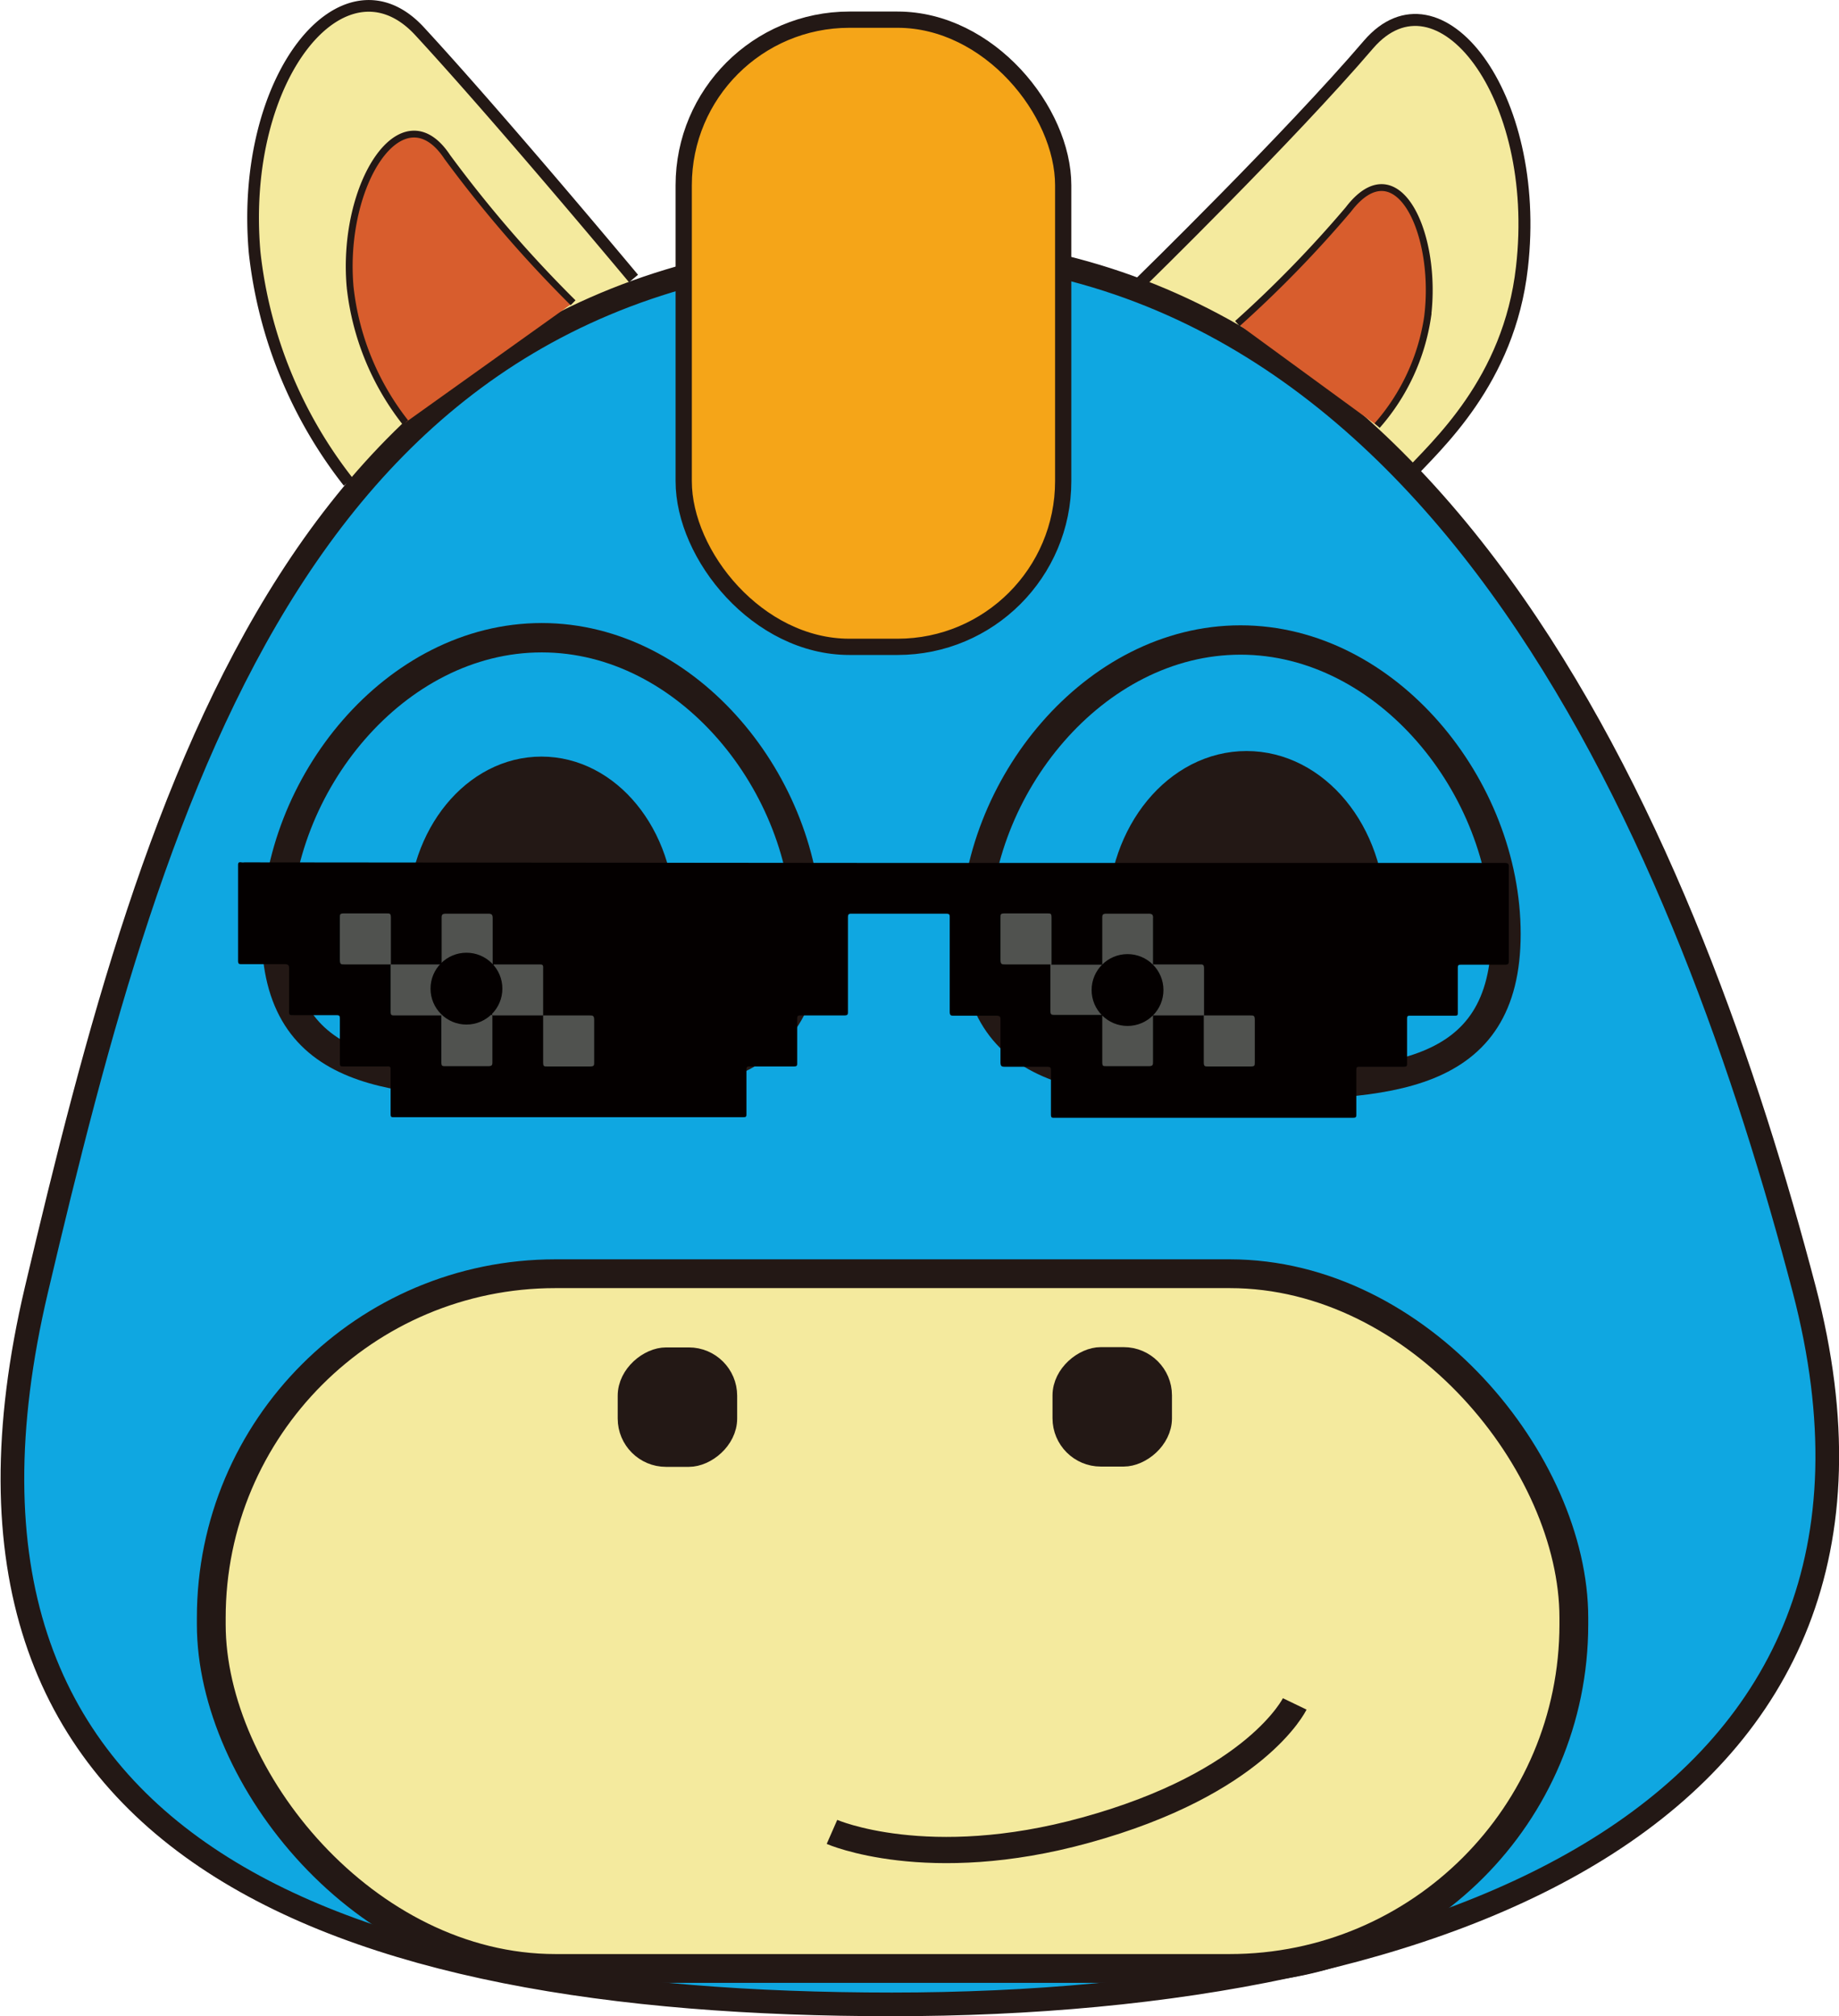 <svg xmlns="http://www.w3.org/2000/svg" viewBox="0 0 64.5 70.72"><defs><style>.cls-1,.cls-2,.cls-4{fill:#f4ea9e;}.cls-1,.cls-10,.cls-11,.cls-12,.cls-2,.cls-3,.cls-4,.cls-5,.cls-6,.cls-7,.cls-8,.cls-9{stroke:#231815;stroke-miterlimit:10;}.cls-1{stroke-width:0.41px;}.cls-2{stroke-width:0.42px;}.cls-3{fill:#0fa7e1;stroke-width:0.83px;}.cls-4{stroke-width:1.01px;}.cls-10,.cls-11,.cls-5,.cls-6{fill:#231815;}.cls-5{stroke-width:0.77px;}.cls-6{stroke-width:0.77px;}.cls-7{fill:#d85d2d;stroke-width:0.24px;}.cls-8,.cls-9{fill:none;}.cls-8{stroke-width:0.92px;}.cls-9{stroke-width:1.03px;}.cls-10{stroke-width:0.96px;}.cls-11{stroke-width:0.99px;}.cls-12{fill:#f5a518;stroke-width:0.57px;}.cls-13{fill:#040000;}.cls-14{fill:#50524f;}</style></defs><g id="图层_2" data-name="图层 2"><g id="图层_1-2" data-name="图层 1"><path class="cls-1" d="M22.22,9.77s-4.65-5.58-7.5-8.67C12.08-1.77,8.39,2.66,8.93,8.85a15.82,15.82,0,0,0,3.29,8.06"/><path class="cls-2" d="M40,9.91s5.24-5.12,8-8.35c2.44-2.83,6.08,1.72,5.38,7.82-.45,4-3,6.24-4,7.33"/><path class="cls-3" d="M63.28,45.23c4.8,18.35-12.53,25.08-32,25.08s-34.65-5.4-30-25.08C5.48,27.42,10.72,9,31.25,8.71,50.74,8.4,59.33,30.18,63.28,45.23Z"/><rect class="cls-4" x="7.41" y="44.68" width="47.79" height="24.37" rx="12.07"/><rect class="cls-5" x="22.05" y="47.65" width="3.42" height="3.42" rx="1.31" transform="translate(-25.6 73.12) rotate(-90)"/><rect class="cls-6" x="37.3" y="47.65" width="3.42" height="3.42" rx="1.31" transform="translate(-10.35 88.36) rotate(-90)"/><path class="cls-7" d="M20.1,10.62a43.81,43.81,0,0,1-4.41-5.11c-1.57-2.38-3.73.92-3.41,4.56a9.32,9.32,0,0,0,1.94,4.75"/><path class="cls-7" d="M43.4,11.35a41,41,0,0,0,3.89-4c1.71-2.24,3.15.83,2.78,3.77a7.42,7.42,0,0,1-1.77,3.81"/><path class="cls-8" d="M29.18,64.26s3.35,1.47,8.89-.06c6-1.65,7.34-4.43,7.34-4.43"/><path class="cls-9" d="M28.3,32.68C28.3,37.83,24.14,38,19,38s-9.31-.17-9.31-5.32S13.85,22.37,19,22.37,28.3,27.54,28.3,32.68Z"/><path class="cls-9" d="M52.82,32.76c0,5.15-4.17,5.31-9.31,5.31s-9.31-.16-9.31-5.31,4.17-10.31,9.31-10.31S52.82,27.62,52.82,32.76Z"/><ellipse class="cls-10" cx="18.99" cy="32.15" rx="4.2" ry="5.13"/><ellipse class="cls-11" cx="43.72" cy="32.15" rx="4.38" ry="5.31"/><rect class="cls-12" x="23.98" y="0.69" width="13.31" height="22" rx="5.81"/><path class="cls-13" d="M30.64,30.27H52.73c.15,0,.2,0,.19.18v3.23c0,.12,0,.16-.15.16H51.26c-.1,0-.13,0-.13.12,0,.52,0,1,0,1.55,0,.1,0,.12-.12.12H49.47c-.1,0-.12,0-.12.13,0,.51,0,1,0,1.52,0,.12,0,.14-.14.14H47.71c-.12,0-.14,0-.14.15,0,.5,0,1,0,1.51,0,.11,0,.13-.15.13H37c-.12,0-.14,0-.14-.14,0-.49,0-1,0-1.48,0-.15,0-.17-.17-.17H35.27c-.13,0-.18,0-.18-.17,0-.49,0-1,0-1.45,0-.13,0-.17-.16-.17H33.47c-.12,0-.16,0-.16-.16V32.2c0-.12,0-.15-.14-.15-1.09,0-2.19,0-3.28,0-.11,0-.15,0-.15.14,0,1.1,0,2.19,0,3.28,0,.12,0,.15-.15.15H28.09c-.1,0-.13,0-.13.13,0,.51,0,1,0,1.53,0,.1,0,.13-.13.13H26.31c-.11,0-.13,0-.13.13v1.52c0,.11,0,.13-.13.13H13.83c-.11,0-.13,0-.13-.13,0-.51,0-1,0-1.53,0-.1,0-.13-.14-.12H12.06c-.12,0-.14,0-.14-.15V35.76c0-.13,0-.15-.15-.15H10.29c-.13,0-.16,0-.15-.17,0-.47,0-1,0-1.43,0-.14,0-.19-.18-.19H8.48c-.09,0-.13,0-.13-.12q0-1.66,0-3.33c0-.09,0-.14.12-.12a.34.34,0,0,0,.1,0Z"/><path class="cls-14" d="M13.7,33.83H12.08c-.12,0-.16,0-.16-.16,0-.49,0-1,0-1.48,0-.12,0-.15.15-.15.49,0,1,0,1.48,0,.13,0,.16,0,.16.16,0,.54,0,1.08,0,1.63Z"/><path class="cls-14" d="M15.49,33.84c0-.54,0-1.08,0-1.62,0-.12,0-.17.16-.17.49,0,1,0,1.48,0,.13,0,.15.05.15.17v1.62l0,0a.36.36,0,0,1-.15,0H15.66a.39.39,0,0,1-.15,0Z"/><path class="cls-14" d="M36.88,33.83H35.26c-.12,0-.17,0-.17-.16,0-.49,0-1,0-1.48,0-.12,0-.15.15-.15.5,0,1,0,1.48,0,.14,0,.16,0,.16.16,0,.54,0,1.09,0,1.63Z"/><path class="cls-14" d="M38.66,33.84V32.22c0-.12,0-.17.15-.17.49,0,1,0,1.48,0,.13,0,.16.05.15.17v1.62l0,0a.41.41,0,0,1-.16,0H38.84a.41.41,0,0,1-.16,0Z"/><path class="cls-14" d="M15.49,35.62H13.85c-.12,0-.15,0-.15-.15,0-.55,0-1.09,0-1.64h1.78a.22.22,0,0,1,.06.17v1.45a.32.32,0,0,1,0,.14Z"/><path class="cls-14" d="M19.05,35.62H17.27l0,0a.41.41,0,0,1,0-.22V34.08a.36.36,0,0,1,.05-.25H18.9c.12,0,.16,0,.15.15v1.64Z"/><path class="cls-14" d="M36.88,33.84h1.78a.26.26,0,0,1,.05.17v1.45a.32.32,0,0,1,0,.14l0,0H37c-.12,0-.16,0-.16-.15,0-.55,0-1.09,0-1.64Z"/><path class="cls-14" d="M42.23,35.62H40.44l0,0a.41.41,0,0,1,0-.22V34.08a.36.36,0,0,1,0-.25h1.64c.11,0,.15,0,.15.15,0,.55,0,1.09,0,1.64Z"/><path class="cls-14" d="M17.27,35.62v1.62c0,.11,0,.16-.15.16H15.64c-.14,0-.16,0-.16-.16,0-.54,0-1.08,0-1.62h0a.35.35,0,0,1,.22-.06h1.36c.07,0,.15,0,.21.06Z"/><path class="cls-14" d="M19.05,35.62h1.62c.12,0,.17,0,.17.16,0,.49,0,1,0,1.48,0,.12,0,.15-.16.15H19.2c-.13,0-.15,0-.15-.16V35.62Z"/><path class="cls-14" d="M40.44,35.62v1.62c0,.11,0,.16-.15.16H38.81c-.13,0-.15,0-.15-.16V35.62h0c.06-.06.13,0,.21-.06h1.36c.08,0,.15,0,.21.06Z"/><path class="cls-14" d="M42.22,35.62h1.63c.12,0,.16,0,.16.16,0,.49,0,1,0,1.48,0,.12,0,.15-.15.15H42.38c-.13,0-.16,0-.16-.16,0-.54,0-1.08,0-1.62Z"/><circle class="cls-13" cx="16.38" cy="34.73" r="1.26" transform="matrix(0, -1, 1, 0, -18.37, 51.06)"/><circle class="cls-13" cx="39.55" cy="34.73" r="1.26" transform="translate(-0.04 0.04) rotate(-0.06)"/></g></g></svg>